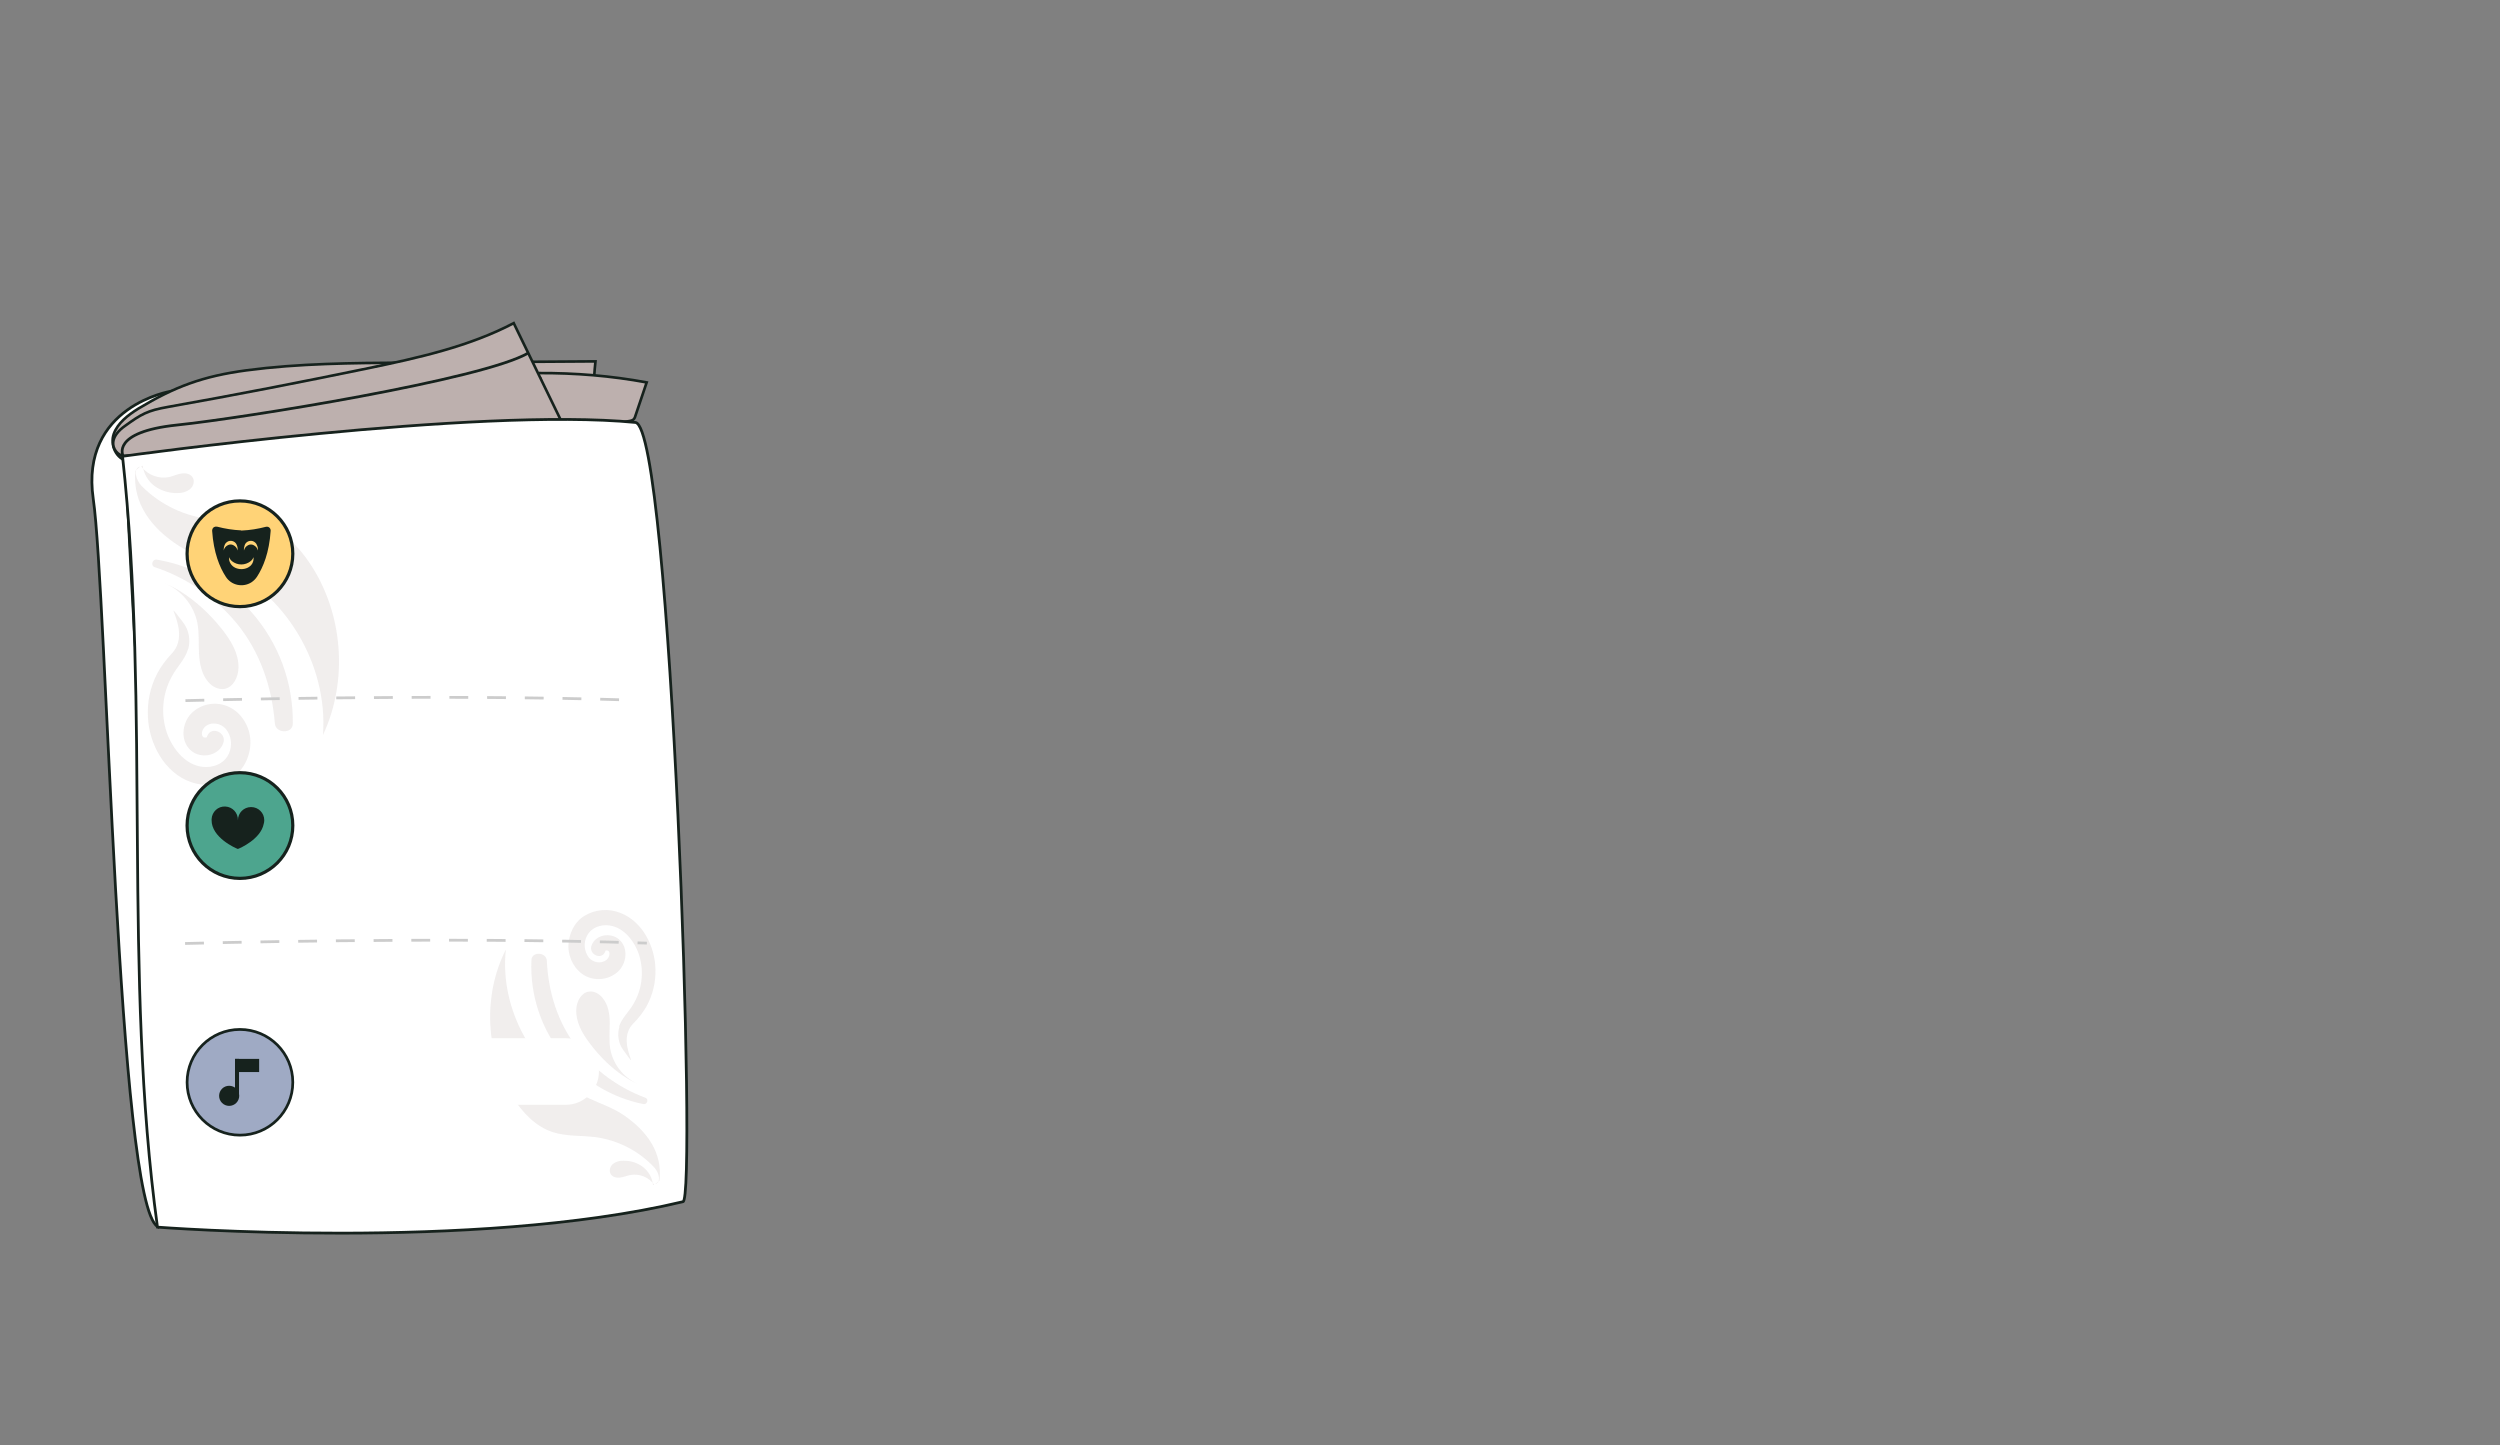 <?xml version="1.0" encoding="utf-8"?>
<!-- Generator: Adobe Illustrator 24.1.2, SVG Export Plug-In . SVG Version: 6.00 Build 0)  -->
<svg version="1.1" id="Layer_1" xmlns="http://www.w3.org/2000/svg" xmlns:xlink="http://www.w3.org/1999/xlink" x="0px" y="0px"
	 viewBox="0 0 1367 790.3" style="enable-background:new 0 0 1367 790.3;" xml:space="preserve">
<rect x="0" y="0" width="1367" height="790.3" fill="#808080" stroke="none"/>
<style type="text/css">
	.st0{fill:#16221D;}
	.st1{fill:#FFFFFF;stroke:#16221D;stroke-width:1.52;stroke-miterlimit:10;}
	.st2{fill:#BDB0AE;stroke:#16221D;stroke-width:1.45;stroke-miterlimit:10;}
	.st3{opacity:0.22;}
	.st4{fill:#BDB0AE;}
	.st5{fill:none;stroke:#CCCCCC;stroke-width:1.52;stroke-miterlimit:10;stroke-dasharray:10.31;}
	.st6{fill:#FFFFFF;}
	.st7{fill:#4DA58E;stroke:#16221D;stroke-width:1.75;stroke-miterlimit:10;}
	.st8{fill:#9FAAC4;stroke:#16221D;stroke-width:1.5;stroke-miterlimit:10;}
	.st9{fill:#FFD377;stroke:#16221D;stroke-width:1.75;stroke-miterlimit:10;}
	.st10{fill:#FFD377;}
	.st11{fill:none;stroke:#16221D;stroke-width:1.52;stroke-miterlimit:10;}
</style>
<g>
	<path class="st0" d="M354.7,593.3c2.6,0.7,5.3,0.9,8,0.7c0.8,0,1.5-0.7,1.5-1.5c0-0.8-0.7-1.5-1.5-1.5c-1.2,0.1-2.5,0.1-3.7,0
		l-0.9-0.1c-0.2,0-0.2,0,0,0h-0.2l-0.5-0.1c-0.6-0.1-1.2-0.3-1.8-0.4c-0.8-0.2-1.6,0.2-1.9,1.1C353.4,592.3,353.9,593.1,354.7,593.3
		L354.7,593.3z"/>
	<g>
		<path class="st1" d="M93.6,213.9c0,0-50,8-42.6,59s13.4,385.5,35.2,397.8c0,0-6.5-280.4-9-282.5s-8.5-135.9-8.5-135.9
			S86.2,218.8,93.6,213.9z"/>
		<path class="st2" d="M70.2,252.3c-6.8-1.3-10.1-9.1-8-15s7.7-10.3,13.5-13.9c19.9-12,35.3-17.7,59.1-20.9
			c28.7-3.8,57.9-4,86.9-4.2l103.9-0.7c-1.2,11.3-1.4,22.6-0.6,33.9l-135.3,8.8c-28.1,1.8-56.3,3.7-83.9,8.5
			c-16.1,2.8-15.2,6.5-31.6,5.8"/>
		<path class="st2" d="M294.6,204c19.8-0.1,39.5,1.5,59,5.1l-6.2,18.4c-0.2,0.8-0.6,1.6-1.3,2.1c-0.5,0.3-1.1,0.5-1.8,0.6
			c-10.2,1.9-20.5,2.8-30.8,2.5c-1.9,0.1-3.7-0.3-5.4-1c-1.1-0.7-2.1-1.6-2.9-2.7c-5.2-6.5-8.5-14.3-9.7-22.5"/>
		<path class="st2" d="M68.2,249.3c-4-0.1-6.7-4.1-6.3-7.6s3.2-6.5,6.3-8.7c9-6.5,12.3-8.5,23.7-10.5c36.5-6.5,72.9-13.6,109.2-21.1
			c27.5-5.7,55.4-11.9,79.8-24.7l26.9,55.4L68.2,249.3z"/>
		<path class="st1" d="M373.4,657.1c7.8,1.2-6.4-422.8-25.9-426.1C260.8,222.5,67,249.5,67,249.5C82.1,387.2,67.2,533.6,86.1,671
			C86.1,671,259.1,684.4,373.4,657.1z"/>
	</g>
	<g class="st3">
		<path class="st4" d="M360.6,645.6c1.8-15.3-6.8-27.1-19.5-35.8c-5.8-4-12.6-6.2-19-9.2c-29.9-14.2-49.1-48.4-45.5-81.4
			c-12.7,25.1-11.2,56.7,3.6,80.5c5.3,8.4,12.5,16.2,21.9,19.3c7.6,2.5,15.8,1.8,23.6,2.8c12.3,1.7,23.6,7.5,32.1,16.6
			c2.5,2.7,4,8.2,0.4,9.1"/>
		<path class="st4" d="M357.1,648c-0.4-3.9-2.4-7.4-5.4-9.8c-3.1-2.4-6.9-3.6-10.8-3.5c-2.1-0.1-4.1,0.5-5.7,1.7
			c-1.6,1.3-2.3,3.7-1.3,5.5s3.2,2.2,5.1,2s3.7-1,5.6-1.4c5-0.9,10.1,1.1,13.1,5.3"/>
		<path class="st4" d="M351.8,603.7c-17-3.4-32.4-12.6-43.5-25.9c-12.3-14.8-18.6-33.7-17.7-52.9c0.2-4.8,8.2-4.3,8.4,0.4
			c0.8,17.1,5.9,33.8,16.5,47.5c9.7,12.5,22.7,22,37.5,27.5C354.9,601,353.8,604.2,351.8,603.7L351.8,603.7z"/>
		<path class="st4" d="M322.2,570.1c-4-5.3-7.4-11.5-7.1-18.2c0.2-4.3,2.7-9.2,7-9.7c2.9-0.4,5.7,1.3,7.5,3.6
			c3,3.7,3.8,8.8,3.8,13.5s-0.5,9.6,0.3,14.3c1.5,8.2,6.9,15.2,14.5,18.8C348.2,592.4,334.9,587.3,322.2,570.1z"/>
		<path class="st4" d="M338.5,561.3c1.6-4.8,5.5-8.1,7.9-12.4c4.7-7.9,5.8-17.4,3.2-26.3c-2.5-8.1-9.2-16.8-18.5-16.7
			c-4.2,0.1-8.3,2-10.2,5.9c-1.9,3.8-1.5,8.3,1,11.7c2.2,2.8,6.8,3.8,9.8,1.3c1.2-1,2.1-3.2,1.2-4.6c-0.3-0.4-0.4-0.4-1.1-0.5
			c-0.9-0.2-0.8,0.4-0.9,0.7c-2,4.9-9.3,1.4-7.4-3.5c2.2-5.9,10.3-7.2,14.9-3.3c5.4,4.6,4.3,13.2-0.5,17.7
			c-4.8,4.3-11.7,5.3-17.5,2.5c-5.9-3-9.5-9.6-9.6-16.1c0-6.7,3.1-13.5,8.9-17c5.9-3.5,13.2-4.1,19.6-1.5
			c12.1,4.7,18.9,18.5,19.1,30.8c0.2,7.1-1.5,14.1-4.9,20.3c-1.9,3.3-4.3,6.4-7,9.1c-6.4,6.2-3.2,15.2-1.5,20c0.5,1.4-2-2.2-4.3-5.4
			c-2.6-3.6-3.3-8.3-2-12.6C338.5,561.4,338.5,561.4,338.5,561.3z"/>
	</g>
	<g class="st3">
		<path class="st4" d="M74,257.5c-1.6,17.9,8.9,31.4,24,41.1c6.9,4.4,15,6.8,22.5,10c35.5,15.5,59,54.7,56.1,93.3
			c13.9-29.7,11.1-66.6-7.2-93.9c-6.4-9.6-15.1-18.4-26.3-21.7c-8.9-2.6-18.4-1.5-27.7-2.4c-14.4-1.5-27.8-7.9-38-18.2
			c-3-3.1-4.9-9.5-0.8-10.6"/>
		<path class="st4" d="M78,254.6c0.6,4.5,3,8.6,6.7,11.3c3.7,2.6,8.2,3.9,12.7,3.7c2.4,0,4.7-0.7,6.6-2.2c1.8-1.6,2.6-4.4,1.3-6.4
			s-3.8-2.4-6-2.1s-4.3,1.3-6.5,1.9c-5.8,1.3-11.9-0.9-15.5-5.7"/>
		<path class="st4" d="M85.7,306c20,3.4,38.3,13.5,51.8,28.7c14.9,16.9,22.9,38.6,22.6,61.1c-0.1,5.6-9.4,5.3-9.8-0.2
			c-1.6-20-8.1-39.2-20.9-54.8c-11.8-14.2-27.3-24.9-44.8-30.7C82.2,309.4,83.3,305.6,85.7,306L85.7,306z"/>
		<path class="st4" d="M121.5,344.2c4.8,6.1,9.1,13.2,8.9,20.9c-0.1,5.1-2.8,10.8-7.8,11.6c-3.3,0.5-6.7-1.3-8.8-3.9
			c-3.6-4.2-4.7-10.1-5-15.6s0.2-11.2-0.9-16.7c-2-9.6-8.6-17.6-17.5-21.4C90.3,319.1,106,324.6,121.5,344.2z"/>
		<path class="st4" d="M102.8,355c-1.7,5.7-6.1,9.7-8.8,14.8c-5.2,9.4-6.2,20.6-2.8,30.8c3.3,9.4,11.3,19.3,22.2,18.8
			c4.9-0.2,9.6-2.6,11.7-7.2c2.1-4.5,1.5-9.8-1.6-13.6c-2.7-3.2-8.1-4.2-11.4-1.2c-1.3,1.2-2.4,3.8-1.2,5.4c0.4,0.5,0.5,0.4,1.3,0.5
			c1.1,0.1,0.9-0.5,1.1-0.8c2.2-5.8,10.8-1.9,8.8,3.8c-2.4,6.9-11.8,8.8-17.3,4.4c-6.4-5.1-5.5-15.2-0.1-20.7
			c5.4-5.3,13.5-6.7,20.4-3.5c7,3.2,11.5,10.8,11.8,18.4c0.3,7.8-3.2,15.8-9.8,20.2c-6.8,4.3-15.2,5.2-22.8,2.5
			c-14.3-5-22.7-20.8-23.4-35.3c-0.5-8.3,1.2-16.5,5-23.9c2.1-4,4.8-7.6,7.9-10.9c7.2-7.4,3.2-17.9,1.1-23.3
			c-0.6-1.6,2.4,2.5,5.2,6.1c3.2,4.2,4.2,9.6,2.8,14.6C102.9,355,102.9,355,102.8,355z"/>
	</g>
	<path class="st5" d="M101.2,515.9c0,0,141.3-3.9,252.5-0.2"/>
	<path class="st5" d="M101.4,383.1c0,0,135.7-3.9,246.9-0.2"/>
	<path class="st6" d="M195.6,567.7h113.8c10,0,18.1,8.1,18.1,18.2v0c0,10-8.1,18.2-18.1,18.2H195.6c-10,0-18.1-8.1-18.1-18.2v0
		C177.4,575.8,185.6,567.7,195.6,567.7z"/>
	<g>
		<circle class="st7" cx="131.2" cy="451.4" r="28.9"/>
		<path class="st0" d="M144.2,450.5c0.2-0.6,0.3-1.3,0.3-2c0-4-3.2-7.2-7.2-7.2s-7.2,3.2-7.2,7.2c0.1-4-2.9-7.3-6.9-7.5
			s-7.3,2.9-7.5,6.9c0,0.2,0,0.4,0,0.5c-0.1,9.5,12.9,15.3,14.3,15.8l0,0h0.1l0,0l0,0C131.3,463.8,142.6,458.8,144.2,450.5z"/>
	</g>
	<g>
		<circle class="st8" cx="131.2" cy="591.8" r="28.9"/>
		<g>
			<circle class="st0" cx="125.3" cy="599.2" r="5.5"/>
			<rect x="128.5" y="579" class="st0" width="2.2" height="21.2"/>
			<rect x="128.5" y="579" class="st0" width="13.2" height="7.2"/>
		</g>
	</g>
	<g>
		<circle class="st9" cx="131.2" cy="302.8" r="28.9"/>
		<g>
			<path class="st0" d="M131.8,290c-4.4-0.2-8.8-0.9-13-2c-1.2-0.3-2.4,0.3-2.7,1.5c-0.1,0.3-0.1,0.5-0.1,0.8
				c0.8,11.9,4.1,19.9,7.5,25.1c3,4.7,9.3,6,14,3c1.2-0.8,2.2-1.8,3-3c3.4-5.2,6.7-13.2,7.5-25.1c0.1-1.2-0.8-2.3-2-2.3
				c-0.3,0-0.5,0-0.8,0.1c-4.2,1.1-8.6,1.8-13,2H131.8z"/>
			<path class="st10" d="M138.6,304.6c0,0-0.4,2.3-4,3.6c-1.7,0.6-3.6,0.6-5.3,0c-3.6-1.3-4-3.6-4-3.6c-0.2,1.3,0.1,2.5,0.8,3.6
				c2.4,4,9.4,4,11.8,0C138.5,307.1,138.8,305.9,138.6,304.6z"/>
			<path class="st10" d="M122.3,301c0.3-1.3,1.1-2.3,2.3-2.9c0.9-0.5,2.1-0.5,3,0c1.2,0.6,2,1.6,2.3,2.9c0.1-1,0-2-0.4-2.9
				c-0.6-1.8-2.6-2.8-4.5-2.2c-1,0.4-1.9,1.2-2.2,2.2C122.4,299.1,122.3,300.1,122.3,301z"/>
			<path class="st10" d="M141,301c-0.3-1.3-1.1-2.3-2.3-2.9c-0.9-0.5-2.1-0.5-3,0c-1.2,0.6-2,1.6-2.3,2.9c-0.1-1,0.1-2,0.4-2.9
				c0.6-1.8,2.6-2.8,4.5-2.2c1,0.4,1.9,1.2,2.2,2.2C141,299.1,141.1,300.1,141,301z"/>
		</g>
	</g>
	<path class="st11" d="M67.3,249.3c0,0-6.9-13.1,29.5-16.9s167.4-24.9,192.1-39.4"/>
</g>
</svg>
